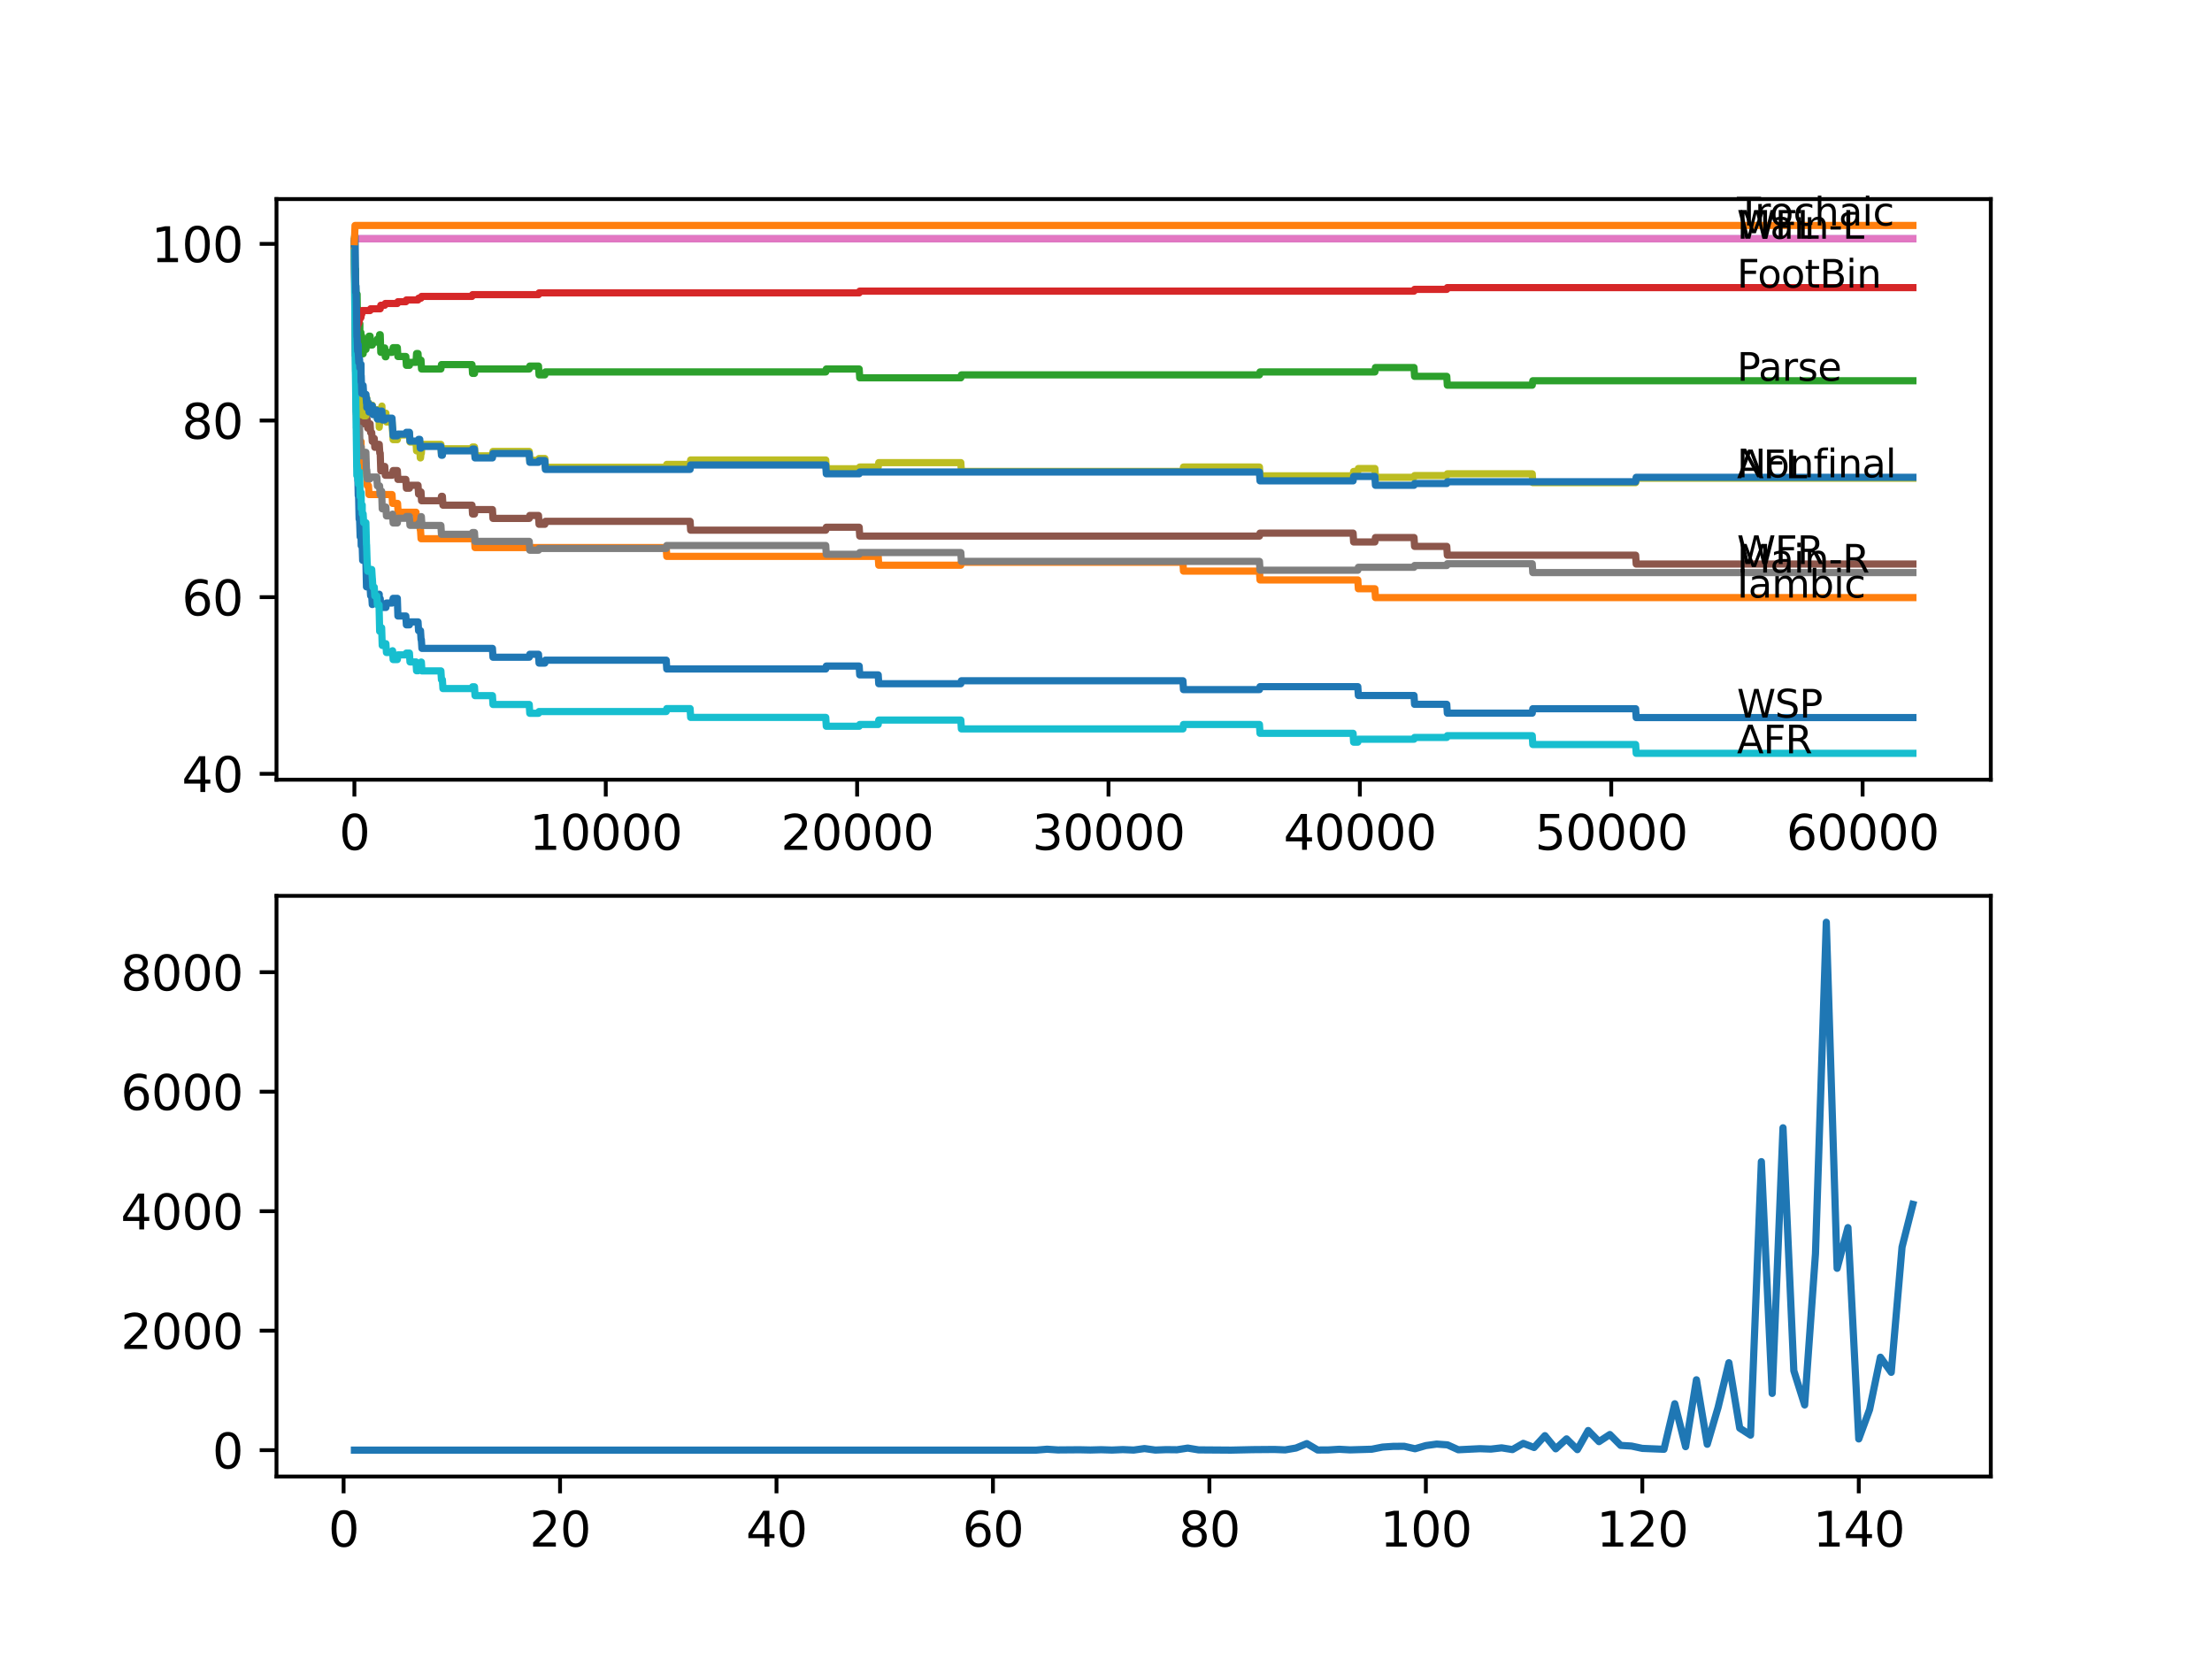 <?xml version="1.0" encoding="utf-8" standalone="no"?>
<!DOCTYPE svg PUBLIC "-//W3C//DTD SVG 1.1//EN"
  "http://www.w3.org/Graphics/SVG/1.1/DTD/svg11.dtd">
<svg xmlns:xlink="http://www.w3.org/1999/xlink" width="460.8pt" height="345.6pt" viewBox="0 0 460.8 345.6" xmlns="http://www.w3.org/2000/svg" version="1.1">
 <defs>
  <style type="text/css">*{stroke-linejoin: round; stroke-linecap: butt}</style>
 </defs>
 <g id="figure_1">
  <g id="patch_1">
   <path d="M 0 345.6 
L 460.8 345.6 
L 460.8 0 
L 0 0 
z
" style="fill: #ffffff"/>
  </g>
  <g id="axes_1">
   <g id="patch_2">
    <path d="M 57.6 162.432 
L 414.72 162.432 
L 414.72 41.472 
L 57.6 41.472 
z
" style="fill: #ffffff"/>
   </g>
   <g id="matplotlib.axis_1">
    <g id="xtick_1">
     <g id="line2d_1">
      <defs>
       <path id="m7c54767201" d="M 0 0 
L 0 3.5 
" style="stroke: #000000; stroke-width: 0.8"/>
      </defs>
      <g>
       <use xlink:href="#m7c54767201" x="73.827" y="162.432" style="stroke: #000000; stroke-width: 0.8"/>
      </g>
     </g>
     <g id="text_1">
      <!-- 0 -->
      <g transform="translate(70.646 177.03)scale(0.1 -0.1)">
       <defs>
        <path id="DejaVuSans-30" d="M 2034 4250 
Q 1547 4250 1301 3770 
Q 1056 3291 1056 2328 
Q 1056 1369 1301 889 
Q 1547 409 2034 409 
Q 2525 409 2770 889 
Q 3016 1369 3016 2328 
Q 3016 3291 2770 3770 
Q 2525 4250 2034 4250 
z
M 2034 4750 
Q 2819 4750 3233 4129 
Q 3647 3509 3647 2328 
Q 3647 1150 3233 529 
Q 2819 -91 2034 -91 
Q 1250 -91 836 529 
Q 422 1150 422 2328 
Q 422 3509 836 4129 
Q 1250 4750 2034 4750 
z
" transform="scale(0.016)"/>
       </defs>
       <use xlink:href="#DejaVuSans-30"/>
      </g>
     </g>
    </g>
    <g id="xtick_2">
     <g id="line2d_2">
      <g>
       <use xlink:href="#m7c54767201" x="126.192" y="162.432" style="stroke: #000000; stroke-width: 0.8"/>
      </g>
     </g>
     <g id="text_2">
      <!-- 10000 -->
      <g transform="translate(110.286 177.03)scale(0.1 -0.1)">
       <defs>
        <path id="DejaVuSans-31" d="M 794 531 
L 1825 531 
L 1825 4091 
L 703 3866 
L 703 4441 
L 1819 4666 
L 2450 4666 
L 2450 531 
L 3481 531 
L 3481 0 
L 794 0 
L 794 531 
z
" transform="scale(0.016)"/>
       </defs>
       <use xlink:href="#DejaVuSans-31"/>
       <use xlink:href="#DejaVuSans-30" x="63.623"/>
       <use xlink:href="#DejaVuSans-30" x="127.246"/>
       <use xlink:href="#DejaVuSans-30" x="190.869"/>
       <use xlink:href="#DejaVuSans-30" x="254.492"/>
      </g>
     </g>
    </g>
    <g id="xtick_3">
     <g id="line2d_3">
      <g>
       <use xlink:href="#m7c54767201" x="178.556" y="162.432" style="stroke: #000000; stroke-width: 0.8"/>
      </g>
     </g>
     <g id="text_3">
      <!-- 20000 -->
      <g transform="translate(162.65 177.03)scale(0.1 -0.1)">
       <defs>
        <path id="DejaVuSans-32" d="M 1228 531 
L 3431 531 
L 3431 0 
L 469 0 
L 469 531 
Q 828 903 1448 1529 
Q 2069 2156 2228 2338 
Q 2531 2678 2651 2914 
Q 2772 3150 2772 3378 
Q 2772 3750 2511 3984 
Q 2250 4219 1831 4219 
Q 1534 4219 1204 4116 
Q 875 4013 500 3803 
L 500 4441 
Q 881 4594 1212 4672 
Q 1544 4750 1819 4750 
Q 2544 4750 2975 4387 
Q 3406 4025 3406 3419 
Q 3406 3131 3298 2873 
Q 3191 2616 2906 2266 
Q 2828 2175 2409 1742 
Q 1991 1309 1228 531 
z
" transform="scale(0.016)"/>
       </defs>
       <use xlink:href="#DejaVuSans-32"/>
       <use xlink:href="#DejaVuSans-30" x="63.623"/>
       <use xlink:href="#DejaVuSans-30" x="127.246"/>
       <use xlink:href="#DejaVuSans-30" x="190.869"/>
       <use xlink:href="#DejaVuSans-30" x="254.492"/>
      </g>
     </g>
    </g>
    <g id="xtick_4">
     <g id="line2d_4">
      <g>
       <use xlink:href="#m7c54767201" x="230.921" y="162.432" style="stroke: #000000; stroke-width: 0.8"/>
      </g>
     </g>
     <g id="text_4">
      <!-- 30000 -->
      <g transform="translate(215.015 177.03)scale(0.1 -0.1)">
       <defs>
        <path id="DejaVuSans-33" d="M 2597 2516 
Q 3050 2419 3304 2112 
Q 3559 1806 3559 1356 
Q 3559 666 3084 287 
Q 2609 -91 1734 -91 
Q 1441 -91 1130 -33 
Q 819 25 488 141 
L 488 750 
Q 750 597 1062 519 
Q 1375 441 1716 441 
Q 2309 441 2620 675 
Q 2931 909 2931 1356 
Q 2931 1769 2642 2001 
Q 2353 2234 1838 2234 
L 1294 2234 
L 1294 2753 
L 1863 2753 
Q 2328 2753 2575 2939 
Q 2822 3125 2822 3475 
Q 2822 3834 2567 4026 
Q 2313 4219 1838 4219 
Q 1578 4219 1281 4162 
Q 984 4106 628 3988 
L 628 4550 
Q 988 4650 1302 4700 
Q 1616 4750 1894 4750 
Q 2613 4750 3031 4423 
Q 3450 4097 3450 3541 
Q 3450 3153 3228 2886 
Q 3006 2619 2597 2516 
z
" transform="scale(0.016)"/>
       </defs>
       <use xlink:href="#DejaVuSans-33"/>
       <use xlink:href="#DejaVuSans-30" x="63.623"/>
       <use xlink:href="#DejaVuSans-30" x="127.246"/>
       <use xlink:href="#DejaVuSans-30" x="190.869"/>
       <use xlink:href="#DejaVuSans-30" x="254.492"/>
      </g>
     </g>
    </g>
    <g id="xtick_5">
     <g id="line2d_5">
      <g>
       <use xlink:href="#m7c54767201" x="283.285" y="162.432" style="stroke: #000000; stroke-width: 0.8"/>
      </g>
     </g>
     <g id="text_5">
      <!-- 40000 -->
      <g transform="translate(267.379 177.03)scale(0.1 -0.1)">
       <defs>
        <path id="DejaVuSans-34" d="M 2419 4116 
L 825 1625 
L 2419 1625 
L 2419 4116 
z
M 2253 4666 
L 3047 4666 
L 3047 1625 
L 3713 1625 
L 3713 1100 
L 3047 1100 
L 3047 0 
L 2419 0 
L 2419 1100 
L 313 1100 
L 313 1709 
L 2253 4666 
z
" transform="scale(0.016)"/>
       </defs>
       <use xlink:href="#DejaVuSans-34"/>
       <use xlink:href="#DejaVuSans-30" x="63.623"/>
       <use xlink:href="#DejaVuSans-30" x="127.246"/>
       <use xlink:href="#DejaVuSans-30" x="190.869"/>
       <use xlink:href="#DejaVuSans-30" x="254.492"/>
      </g>
     </g>
    </g>
    <g id="xtick_6">
     <g id="line2d_6">
      <g>
       <use xlink:href="#m7c54767201" x="335.65" y="162.432" style="stroke: #000000; stroke-width: 0.8"/>
      </g>
     </g>
     <g id="text_6">
      <!-- 50000 -->
      <g transform="translate(319.744 177.03)scale(0.1 -0.1)">
       <defs>
        <path id="DejaVuSans-35" d="M 691 4666 
L 3169 4666 
L 3169 4134 
L 1269 4134 
L 1269 2991 
Q 1406 3038 1543 3061 
Q 1681 3084 1819 3084 
Q 2600 3084 3056 2656 
Q 3513 2228 3513 1497 
Q 3513 744 3044 326 
Q 2575 -91 1722 -91 
Q 1428 -91 1123 -41 
Q 819 9 494 109 
L 494 744 
Q 775 591 1075 516 
Q 1375 441 1709 441 
Q 2250 441 2565 725 
Q 2881 1009 2881 1497 
Q 2881 1984 2565 2268 
Q 2250 2553 1709 2553 
Q 1456 2553 1204 2497 
Q 953 2441 691 2322 
L 691 4666 
z
" transform="scale(0.016)"/>
       </defs>
       <use xlink:href="#DejaVuSans-35"/>
       <use xlink:href="#DejaVuSans-30" x="63.623"/>
       <use xlink:href="#DejaVuSans-30" x="127.246"/>
       <use xlink:href="#DejaVuSans-30" x="190.869"/>
       <use xlink:href="#DejaVuSans-30" x="254.492"/>
      </g>
     </g>
    </g>
    <g id="xtick_7">
     <g id="line2d_7">
      <g>
       <use xlink:href="#m7c54767201" x="388.014" y="162.432" style="stroke: #000000; stroke-width: 0.8"/>
      </g>
     </g>
     <g id="text_7">
      <!-- 60000 -->
      <g transform="translate(372.108 177.03)scale(0.1 -0.1)">
       <defs>
        <path id="DejaVuSans-36" d="M 2113 2584 
Q 1688 2584 1439 2293 
Q 1191 2003 1191 1497 
Q 1191 994 1439 701 
Q 1688 409 2113 409 
Q 2538 409 2786 701 
Q 3034 994 3034 1497 
Q 3034 2003 2786 2293 
Q 2538 2584 2113 2584 
z
M 3366 4563 
L 3366 3988 
Q 3128 4100 2886 4159 
Q 2644 4219 2406 4219 
Q 1781 4219 1451 3797 
Q 1122 3375 1075 2522 
Q 1259 2794 1537 2939 
Q 1816 3084 2150 3084 
Q 2853 3084 3261 2657 
Q 3669 2231 3669 1497 
Q 3669 778 3244 343 
Q 2819 -91 2113 -91 
Q 1303 -91 875 529 
Q 447 1150 447 2328 
Q 447 3434 972 4092 
Q 1497 4750 2381 4750 
Q 2619 4750 2861 4703 
Q 3103 4656 3366 4563 
z
" transform="scale(0.016)"/>
       </defs>
       <use xlink:href="#DejaVuSans-36"/>
       <use xlink:href="#DejaVuSans-30" x="63.623"/>
       <use xlink:href="#DejaVuSans-30" x="127.246"/>
       <use xlink:href="#DejaVuSans-30" x="190.869"/>
       <use xlink:href="#DejaVuSans-30" x="254.492"/>
      </g>
     </g>
    </g>
   </g>
   <g id="matplotlib.axis_2">
    <g id="ytick_1">
     <g id="line2d_8">
      <defs>
       <path id="m8f324539ce" d="M 0 0 
L -3.5 0 
" style="stroke: #000000; stroke-width: 0.8"/>
      </defs>
      <g>
       <use xlink:href="#m8f324539ce" x="57.6" y="161.196" style="stroke: #000000; stroke-width: 0.8"/>
      </g>
     </g>
     <g id="text_8">
      <!-- 40 -->
      <g transform="translate(37.875 164.995)scale(0.1 -0.1)">
       <use xlink:href="#DejaVuSans-34"/>
       <use xlink:href="#DejaVuSans-30" x="63.623"/>
      </g>
     </g>
    </g>
    <g id="ytick_2">
     <g id="line2d_9">
      <g>
       <use xlink:href="#m8f324539ce" x="57.6" y="124.399" style="stroke: #000000; stroke-width: 0.8"/>
      </g>
     </g>
     <g id="text_9">
      <!-- 60 -->
      <g transform="translate(37.875 128.198)scale(0.1 -0.1)">
       <use xlink:href="#DejaVuSans-36"/>
       <use xlink:href="#DejaVuSans-30" x="63.623"/>
      </g>
     </g>
    </g>
    <g id="ytick_3">
     <g id="line2d_10">
      <g>
       <use xlink:href="#m8f324539ce" x="57.6" y="87.601" style="stroke: #000000; stroke-width: 0.8"/>
      </g>
     </g>
     <g id="text_10">
      <!-- 80 -->
      <g transform="translate(37.875 91.4)scale(0.1 -0.1)">
       <defs>
        <path id="DejaVuSans-38" d="M 2034 2216 
Q 1584 2216 1326 1975 
Q 1069 1734 1069 1313 
Q 1069 891 1326 650 
Q 1584 409 2034 409 
Q 2484 409 2743 651 
Q 3003 894 3003 1313 
Q 3003 1734 2745 1975 
Q 2488 2216 2034 2216 
z
M 1403 2484 
Q 997 2584 770 2862 
Q 544 3141 544 3541 
Q 544 4100 942 4425 
Q 1341 4750 2034 4750 
Q 2731 4750 3128 4425 
Q 3525 4100 3525 3541 
Q 3525 3141 3298 2862 
Q 3072 2584 2669 2484 
Q 3125 2378 3379 2068 
Q 3634 1759 3634 1313 
Q 3634 634 3220 271 
Q 2806 -91 2034 -91 
Q 1263 -91 848 271 
Q 434 634 434 1313 
Q 434 1759 690 2068 
Q 947 2378 1403 2484 
z
M 1172 3481 
Q 1172 3119 1398 2916 
Q 1625 2713 2034 2713 
Q 2441 2713 2670 2916 
Q 2900 3119 2900 3481 
Q 2900 3844 2670 4047 
Q 2441 4250 2034 4250 
Q 1625 4250 1398 4047 
Q 1172 3844 1172 3481 
z
" transform="scale(0.016)"/>
       </defs>
       <use xlink:href="#DejaVuSans-38"/>
       <use xlink:href="#DejaVuSans-30" x="63.623"/>
      </g>
     </g>
    </g>
    <g id="ytick_4">
     <g id="line2d_11">
      <g>
       <use xlink:href="#m8f324539ce" x="57.6" y="50.803" style="stroke: #000000; stroke-width: 0.8"/>
      </g>
     </g>
     <g id="text_11">
      <!-- 100 -->
      <g transform="translate(31.512 54.602)scale(0.1 -0.1)">
       <use xlink:href="#DejaVuSans-31"/>
       <use xlink:href="#DejaVuSans-30" x="63.623"/>
       <use xlink:href="#DejaVuSans-30" x="127.246"/>
      </g>
     </g>
    </g>
   </g>
   <g id="line2d_12">
    <path d="M 73.833 50.803 
L 73.838 50.803 
L 73.985 64.602 
L 73.995 63.682 
L 74.021 68.589 
L 74.068 68.589 
L 74.074 68.589 
L 74.225 84.228 
L 74.252 84.228 
L 74.388 97.107 
L 74.393 96.494 
L 74.424 96.494 
L 74.54 99.56 
L 74.55 99.56 
L 74.629 103.24 
L 74.665 102.627 
L 74.686 102.627 
L 74.812 108.146 
L 74.911 108.146 
L 75.032 111.826 
L 75.215 111.826 
L 75.247 113.666 
L 75.325 113.053 
L 75.43 113.053 
L 75.55 116.732 
L 76.221 116.732 
L 76.346 122.252 
L 77.095 122.252 
L 77.21 124.092 
L 77.435 124.092 
L 77.551 125.932 
L 77.561 125.932 
L 77.676 125.319 
L 78.498 125.319 
L 78.614 124.705 
L 78.964 124.705 
L 79.001 123.785 
L 79.006 125.625 
L 79.069 125.625 
L 79.074 125.625 
L 79.19 124.705 
L 79.205 124.705 
L 79.321 126.545 
L 80.389 126.545 
L 80.504 125.625 
L 81.661 125.625 
L 81.776 125.257 
L 81.782 125.257 
L 81.897 124.644 
L 82.771 124.644 
L 82.892 128.324 
L 84.541 128.324 
L 84.656 130.164 
L 85.29 130.164 
L 85.405 129.55 
L 87.081 129.55 
L 87.196 131.39 
L 87.599 131.39 
L 87.715 133.23 
L 87.777 133.23 
L 87.893 135.07 
L 102.581 135.07 
L 102.696 136.91 
L 110.247 136.91 
L 110.362 136.296 
L 112.179 136.296 
L 112.294 138.136 
L 113.499 138.136 
L 113.614 137.523 
L 138.786 137.523 
L 138.901 139.363 
L 172.016 139.363 
L 172.131 138.75 
L 178.981 138.75 
L 179.096 140.59 
L 182.945 140.59 
L 183.06 142.429 
L 200.157 142.429 
L 200.272 141.816 
L 246.426 141.816 
L 246.541 143.656 
L 262.366 143.656 
L 262.481 143.043 
L 282.856 143.043 
L 282.971 144.883 
L 294.565 144.883 
L 294.68 146.722 
L 301.388 146.722 
L 301.503 148.562 
L 319.192 148.562 
L 319.307 147.642 
L 340.734 147.642 
L 340.85 149.482 
L 398.487 149.482 
L 398.487 149.482 
" clip-path="url(#p4080a24b54)" style="fill: none; stroke: #1f77b4; stroke-width: 1.5; stroke-linecap: square"/>
   </g>
   <g id="line2d_13">
    <path d="M 73.833 52.643 
L 73.964 61.689 
L 73.969 59.849 
L 74.021 69.969 
L 74.047 69.969 
L 74.063 69.969 
L 74.079 68.742 
L 74.11 73.894 
L 74.147 72.974 
L 74.152 72.974 
L 74.283 80.947 
L 74.335 80.947 
L 74.461 86.466 
L 74.55 86.466 
L 74.665 88.306 
L 74.686 88.306 
L 74.807 91.986 
L 75.205 91.986 
L 75.33 97.506 
L 76.257 97.506 
L 76.372 99.346 
L 76.404 99.346 
L 76.519 101.185 
L 76.76 101.185 
L 76.875 103.025 
L 81.661 103.025 
L 81.776 104.865 
L 82.818 104.865 
L 82.934 106.705 
L 86.662 106.705 
L 86.777 108.545 
L 87.442 108.545 
L 87.557 110.385 
L 87.599 110.385 
L 87.715 112.225 
L 98.842 112.225 
L 98.957 114.065 
L 138.786 114.065 
L 138.901 115.904 
L 182.945 115.904 
L 183.06 117.744 
L 200.157 117.744 
L 200.272 117.131 
L 246.426 117.131 
L 246.541 118.971 
L 262.366 118.971 
L 262.481 120.811 
L 282.856 120.811 
L 282.971 122.651 
L 286.417 122.651 
L 286.532 124.491 
L 398.487 124.491 
L 398.487 124.491 
" clip-path="url(#p4080a24b54)" style="fill: none; stroke: #ff7f0e; stroke-width: 1.5; stroke-linecap: square"/>
   </g>
   <g id="line2d_14">
    <path d="M 73.833 50.343 
L 73.838 50.343 
L 73.953 58.009 
L 73.854 49.73 
L 73.969 57.396 
L 73.974 57.396 
L 74.063 56.108 
L 74.006 60.401 
L 74.074 57.948 
L 74.205 65.032 
L 74.231 66.872 
L 74.33 61.904 
L 74.388 61.904 
L 74.393 61.291 
L 74.43 64.97 
L 74.477 64.357 
L 74.592 64.357 
L 74.629 66.197 
L 74.702 64.664 
L 74.749 64.664 
L 74.87 68.343 
L 74.901 68.343 
L 74.959 67.424 
L 74.964 69.263 
L 75.006 69.263 
L 75.178 69.263 
L 75.247 71.563 
L 75.294 70.95 
L 75.367 70.03 
L 75.372 71.87 
L 75.398 71.87 
L 75.43 71.87 
L 75.545 73.71 
L 75.645 73.71 
L 75.76 72.79 
L 76.236 72.79 
L 76.351 71.87 
L 76.404 71.87 
L 76.519 70.95 
L 76.76 70.95 
L 76.875 70.03 
L 77.095 70.03 
L 77.21 71.87 
L 77.561 71.87 
L 77.676 71.257 
L 78.498 71.257 
L 78.614 70.643 
L 78.964 70.643 
L 79.08 69.723 
L 79.205 69.723 
L 79.326 73.403 
L 79.556 73.403 
L 79.671 72.483 
L 80.153 72.483 
L 80.268 74.323 
L 80.389 74.323 
L 80.504 73.403 
L 81.661 73.403 
L 81.776 73.035 
L 81.782 73.035 
L 81.897 72.422 
L 82.771 72.422 
L 82.887 74.262 
L 84.541 74.262 
L 84.656 76.102 
L 85.29 76.102 
L 85.405 75.488 
L 86.662 75.488 
L 86.777 73.648 
L 87.081 73.648 
L 87.196 75.488 
L 87.442 75.488 
L 87.557 75.028 
L 87.699 75.028 
L 87.814 76.868 
L 91.846 76.868 
L 91.961 75.948 
L 98.324 75.948 
L 98.439 77.788 
L 98.842 77.788 
L 98.957 76.868 
L 110.247 76.868 
L 110.362 76.255 
L 112.179 76.255 
L 112.294 78.095 
L 113.499 78.095 
L 113.614 77.482 
L 172.016 77.482 
L 172.131 76.868 
L 178.981 76.868 
L 179.096 78.708 
L 200.157 78.708 
L 200.272 78.095 
L 262.366 78.095 
L 262.481 77.482 
L 286.417 77.482 
L 286.532 76.562 
L 294.565 76.562 
L 294.68 78.402 
L 301.388 78.402 
L 301.503 80.241 
L 319.192 80.241 
L 319.307 79.321 
L 398.487 79.321 
L 398.487 79.321 
" clip-path="url(#p4080a24b54)" style="fill: none; stroke: #2ca02c; stroke-width: 1.5; stroke-linecap: square"/>
   </g>
   <g id="line2d_15">
    <path d="M 73.833 50.803 
L 73.969 63.345 
L 73.974 62.885 
L 74.021 61.291 
L 74.026 63.13 
L 74.063 63.13 
L 74.079 66.81 
L 74.178 65.614 
L 74.184 65.614 
L 74.215 67.454 
L 74.294 66.994 
L 74.314 66.994 
L 74.335 68.834 
L 74.424 68.006 
L 74.54 67.638 
L 74.592 67.638 
L 74.707 67.27 
L 74.749 67.27 
L 74.87 66.534 
L 74.959 66.534 
L 75.074 66.166 
L 75.178 66.166 
L 75.299 65.43 
L 75.367 65.43 
L 75.487 64.694 
L 77.095 64.694 
L 77.21 64.326 
L 79.205 64.326 
L 79.326 63.59 
L 80.153 63.59 
L 80.268 63.222 
L 82.771 63.222 
L 82.887 62.855 
L 84.541 62.855 
L 84.656 62.487 
L 87.081 62.487 
L 87.196 62.119 
L 87.699 62.119 
L 87.814 61.751 
L 98.324 61.751 
L 98.439 61.383 
L 112.179 61.383 
L 112.294 61.015 
L 178.981 61.015 
L 179.096 60.647 
L 294.565 60.647 
L 294.68 60.279 
L 301.388 60.279 
L 301.503 59.911 
L 398.487 59.911 
L 398.487 59.911 
" clip-path="url(#p4080a24b54)" style="fill: none; stroke: #d62728; stroke-width: 1.5; stroke-linecap: square"/>
   </g>
   <g id="line2d_16">
    <path d="M 73.833 50.343 
L 73.848 50.343 
L 73.964 49.73 
L 398.487 49.73 
L 398.487 49.73 
" clip-path="url(#p4080a24b54)" style="fill: none; stroke: #9467bd; stroke-width: 1.5; stroke-linecap: square"/>
   </g>
   <g id="line2d_17">
    <path d="M 73.833 50.803 
L 73.838 50.803 
L 73.974 62.763 
L 73.979 62.456 
L 73.995 62.088 
L 74.006 65.768 
L 74.063 63.314 
L 74.199 72.238 
L 74.205 72.238 
L 74.231 74.078 
L 74.32 70.95 
L 74.388 70.95 
L 74.393 70.337 
L 74.43 74.016 
L 74.477 73.403 
L 74.529 73.403 
L 74.629 77.083 
L 74.644 76.47 
L 74.749 75.55 
L 74.87 79.229 
L 74.901 79.229 
L 74.959 78.31 
L 74.964 80.149 
L 75.006 80.149 
L 75.178 80.149 
L 75.247 84.289 
L 75.294 83.676 
L 75.367 82.756 
L 75.372 84.596 
L 75.398 84.596 
L 75.43 84.596 
L 75.55 88.276 
L 75.645 88.276 
L 75.76 87.356 
L 76.236 87.356 
L 76.351 86.436 
L 76.362 86.436 
L 76.404 88.276 
L 76.472 87.356 
L 76.488 87.356 
L 76.603 89.195 
L 76.76 89.195 
L 76.875 88.276 
L 77.095 88.276 
L 77.21 90.115 
L 77.435 90.115 
L 77.551 91.955 
L 77.561 91.955 
L 77.676 91.342 
L 77.964 91.342 
L 78.079 93.182 
L 78.498 93.182 
L 78.614 92.569 
L 79.001 92.569 
L 79.116 94.408 
L 79.205 94.408 
L 79.326 98.088 
L 79.556 98.088 
L 79.671 97.168 
L 80.153 97.168 
L 80.268 99.008 
L 81.661 99.008 
L 81.776 98.64 
L 81.782 98.64 
L 81.897 98.027 
L 82.771 98.027 
L 82.887 99.867 
L 84.541 99.867 
L 84.656 101.707 
L 85.29 101.707 
L 85.405 101.093 
L 87.081 101.093 
L 87.196 102.933 
L 87.442 102.933 
L 87.557 102.473 
L 87.699 102.473 
L 87.814 104.313 
L 91.846 104.313 
L 91.961 103.393 
L 92.155 103.393 
L 92.27 105.233 
L 98.324 105.233 
L 98.439 107.073 
L 98.842 107.073 
L 98.957 106.153 
L 102.581 106.153 
L 102.696 107.993 
L 110.247 107.993 
L 110.362 107.38 
L 112.179 107.38 
L 112.294 109.22 
L 113.499 109.22 
L 113.614 108.606 
L 143.76 108.606 
L 143.875 110.446 
L 172.016 110.446 
L 172.131 109.833 
L 178.981 109.833 
L 179.096 111.673 
L 262.366 111.673 
L 262.481 111.059 
L 281.872 111.059 
L 281.987 112.899 
L 286.417 112.899 
L 286.532 111.979 
L 294.565 111.979 
L 294.68 113.819 
L 301.388 113.819 
L 301.503 115.659 
L 340.734 115.659 
L 340.85 117.499 
L 398.487 117.499 
L 398.487 117.499 
" clip-path="url(#p4080a24b54)" style="fill: none; stroke: #8c564b; stroke-width: 1.5; stroke-linecap: square"/>
   </g>
   <g id="line2d_18">
    <path d="M 73.833 50.343 
L 73.848 50.343 
L 73.964 49.73 
L 398.487 49.73 
L 398.487 49.73 
" clip-path="url(#p4080a24b54)" style="fill: none; stroke: #e377c2; stroke-width: 1.5; stroke-linecap: square"/>
   </g>
   <g id="line2d_19">
    <path d="M 73.833 52.643 
L 74 74.078 
L 74.016 74.078 
L 74.058 73.618 
L 74.079 77.298 
L 74.089 76.47 
L 74.225 86.313 
L 74.252 86.313 
L 74.335 90.851 
L 74.372 90.391 
L 74.393 90.391 
L 74.44 89.655 
L 74.445 91.495 
L 74.493 90.882 
L 74.55 90.882 
L 74.665 89.901 
L 74.749 89.901 
L 74.87 89.165 
L 74.901 89.165 
L 75.027 94.316 
L 75.178 94.316 
L 75.247 93.121 
L 75.252 94.96 
L 75.278 94.96 
L 75.367 94.96 
L 75.487 94.224 
L 76.221 94.224 
L 76.341 97.904 
L 76.404 97.904 
L 76.519 99.744 
L 77.095 99.744 
L 77.21 99.376 
L 78.498 99.376 
L 78.614 101.216 
L 79.074 101.216 
L 79.19 103.056 
L 79.205 103.056 
L 79.326 102.32 
L 79.504 102.32 
L 79.624 106 
L 80.153 106 
L 80.268 105.632 
L 80.389 105.632 
L 80.504 107.472 
L 81.661 107.472 
L 81.776 107.104 
L 81.782 107.104 
L 81.897 108.944 
L 82.771 108.944 
L 82.892 107.962 
L 84.541 107.962 
L 84.656 107.594 
L 85.29 107.594 
L 85.405 109.434 
L 87.081 109.434 
L 87.196 109.066 
L 87.442 109.066 
L 87.557 108.606 
L 87.599 108.606 
L 87.715 107.625 
L 87.777 107.625 
L 87.893 109.465 
L 91.846 109.465 
L 91.961 111.305 
L 98.324 111.305 
L 98.439 110.937 
L 98.842 110.937 
L 98.957 112.777 
L 110.247 112.777 
L 110.362 114.617 
L 112.179 114.617 
L 112.294 114.249 
L 138.786 114.249 
L 138.901 113.635 
L 172.016 113.635 
L 172.131 115.475 
L 178.981 115.475 
L 179.096 115.107 
L 200.157 115.107 
L 200.272 116.947 
L 262.366 116.947 
L 262.481 118.787 
L 282.856 118.787 
L 282.971 118.174 
L 294.565 118.174 
L 294.68 117.806 
L 301.388 117.806 
L 301.503 117.438 
L 319.192 117.438 
L 319.307 119.278 
L 398.487 119.278 
L 398.487 119.278 
" clip-path="url(#p4080a24b54)" style="fill: none; stroke: #7f7f7f; stroke-width: 1.5; stroke-linecap: square"/>
   </g>
   <g id="line2d_20">
    <path d="M 73.833 50.803 
L 73.843 49.423 
L 73.911 55.434 
L 74.063 71.563 
L 74.079 70.337 
L 74.136 75.948 
L 74.152 75.948 
L 74.273 83.768 
L 74.278 83.4 
L 74.32 84.626 
L 74.388 81.407 
L 74.445 84.35 
L 74.503 83.737 
L 74.529 83.737 
L 74.629 81.836 
L 74.639 83.676 
L 74.644 83.676 
L 74.686 85.516 
L 74.754 83.308 
L 74.76 83.308 
L 74.875 82.94 
L 74.901 82.94 
L 74.911 84.78 
L 75 80.732 
L 75.006 80.732 
L 75.178 80.732 
L 75.205 80.364 
L 75.22 84.044 
L 75.247 82.756 
L 75.367 86.436 
L 75.498 84.78 
L 75.645 84.78 
L 75.76 86.62 
L 76.221 86.62 
L 76.236 84.78 
L 76.331 85.7 
L 76.336 85.7 
L 76.404 82.94 
L 76.446 84.78 
L 76.488 84.78 
L 76.603 83.86 
L 76.76 83.86 
L 76.875 85.7 
L 77.095 85.7 
L 77.21 85.332 
L 77.435 85.332 
L 77.551 84.412 
L 77.561 84.412 
L 77.676 86.252 
L 77.964 86.252 
L 78.079 85.332 
L 78.498 85.332 
L 78.614 87.172 
L 78.964 87.172 
L 79.001 89.011 
L 79.074 88.092 
L 79.19 87.172 
L 79.205 87.172 
L 79.326 86.436 
L 79.504 86.436 
L 79.556 84.596 
L 79.614 86.436 
L 80.153 86.436 
L 80.268 86.068 
L 80.389 86.068 
L 80.504 87.908 
L 81.661 87.908 
L 81.776 89.747 
L 81.782 89.747 
L 81.897 91.587 
L 82.771 91.587 
L 82.892 90.606 
L 84.541 90.606 
L 84.656 90.238 
L 85.29 90.238 
L 85.405 92.078 
L 86.662 92.078 
L 86.777 93.918 
L 87.081 93.918 
L 87.196 93.55 
L 87.442 93.55 
L 87.557 95.39 
L 87.599 95.39 
L 87.715 94.408 
L 87.777 94.408 
L 87.893 92.569 
L 91.846 92.569 
L 91.961 94.408 
L 92.155 94.408 
L 92.27 93.489 
L 98.324 93.489 
L 98.439 93.121 
L 98.842 93.121 
L 98.957 94.96 
L 102.581 94.96 
L 102.696 94.041 
L 110.247 94.041 
L 110.362 95.88 
L 112.179 95.88 
L 112.294 95.512 
L 113.499 95.512 
L 113.614 97.352 
L 138.786 97.352 
L 138.901 96.739 
L 143.76 96.739 
L 143.875 95.819 
L 172.016 95.819 
L 172.131 97.659 
L 178.981 97.659 
L 179.096 97.291 
L 182.945 97.291 
L 183.06 96.371 
L 200.157 96.371 
L 200.272 98.211 
L 246.426 98.211 
L 246.541 97.291 
L 262.366 97.291 
L 262.481 99.131 
L 281.872 99.131 
L 281.987 98.211 
L 282.856 98.211 
L 282.971 97.598 
L 286.417 97.598 
L 286.532 99.437 
L 294.565 99.437 
L 294.68 99.07 
L 301.388 99.07 
L 301.503 98.702 
L 319.192 98.702 
L 319.307 100.541 
L 340.734 100.541 
L 340.85 99.621 
L 398.487 99.621 
L 398.487 99.621 
" clip-path="url(#p4080a24b54)" style="fill: none; stroke: #bcbd22; stroke-width: 1.5; stroke-linecap: square"/>
   </g>
   <g id="line2d_21">
    <path d="M 73.833 52.643 
L 74.006 75.09 
L 74.011 75.09 
L 74.152 85.853 
L 74.178 85.485 
L 74.189 89.165 
L 74.205 89.165 
L 74.335 99.07 
L 74.341 98.61 
L 74.383 98.61 
L 74.44 96.954 
L 74.445 98.794 
L 74.493 98.18 
L 74.529 98.18 
L 74.55 100.02 
L 74.639 99.039 
L 74.644 99.039 
L 74.686 100.879 
L 74.754 98.671 
L 74.76 98.671 
L 74.875 98.303 
L 74.901 98.303 
L 75.027 103.455 
L 75.178 103.455 
L 75.231 102.627 
L 75.252 105.938 
L 75.367 105.938 
L 75.456 105.202 
L 75.461 107.042 
L 75.645 107.042 
L 75.76 108.882 
L 76.221 108.882 
L 76.341 113.482 
L 76.362 113.482 
L 76.482 117.162 
L 76.488 117.162 
L 76.603 119.002 
L 77.095 119.002 
L 77.21 118.634 
L 77.435 118.634 
L 77.551 120.473 
L 77.561 120.473 
L 77.676 122.313 
L 77.964 122.313 
L 78.079 124.153 
L 78.498 124.153 
L 78.614 125.993 
L 78.964 125.993 
L 79.09 131.513 
L 79.205 131.513 
L 79.326 130.777 
L 79.504 130.777 
L 79.624 134.457 
L 80.153 134.457 
L 80.268 134.089 
L 80.389 134.089 
L 80.504 135.928 
L 81.661 135.928 
L 81.776 135.561 
L 81.782 135.561 
L 81.897 137.4 
L 82.771 137.4 
L 82.892 136.419 
L 84.541 136.419 
L 84.656 136.051 
L 85.29 136.051 
L 85.405 137.891 
L 86.662 137.891 
L 86.777 139.731 
L 87.081 139.731 
L 87.196 139.363 
L 87.442 139.363 
L 87.557 138.903 
L 87.599 138.903 
L 87.715 137.922 
L 87.777 137.922 
L 87.893 139.762 
L 91.846 139.762 
L 91.961 141.601 
L 92.155 141.601 
L 92.27 143.441 
L 98.324 143.441 
L 98.439 143.073 
L 98.842 143.073 
L 98.957 144.913 
L 102.581 144.913 
L 102.696 146.753 
L 110.247 146.753 
L 110.362 148.593 
L 112.179 148.593 
L 112.294 148.225 
L 138.786 148.225 
L 138.901 147.612 
L 143.76 147.612 
L 143.875 149.452 
L 172.016 149.452 
L 172.131 151.292 
L 178.981 151.292 
L 179.096 150.924 
L 182.945 150.924 
L 183.06 150.004 
L 200.157 150.004 
L 200.272 151.843 
L 246.426 151.843 
L 246.541 150.924 
L 262.366 150.924 
L 262.481 152.763 
L 281.872 152.763 
L 281.987 154.603 
L 282.856 154.603 
L 282.971 153.99 
L 294.565 153.99 
L 294.68 153.622 
L 301.388 153.622 
L 301.503 153.254 
L 319.192 153.254 
L 319.307 155.094 
L 340.734 155.094 
L 340.85 156.934 
L 398.487 156.934 
L 398.487 156.934 
" clip-path="url(#p4080a24b54)" style="fill: none; stroke: #17becf; stroke-width: 1.5; stroke-linecap: square"/>
   </g>
   <g id="line2d_22">
    <path d="M 73.833 50.803 
L 73.838 50.803 
L 73.911 48.994 
L 73.917 50.834 
L 73.964 49.239 
L 73.974 49.239 
L 74.095 60.892 
L 74.115 60.524 
L 74.126 60.524 
L 74.152 59.604 
L 74.21 62.057 
L 74.22 61.597 
L 74.351 70.183 
L 74.388 70.183 
L 74.503 73.127 
L 74.529 73.127 
L 74.629 71.839 
L 74.634 73.679 
L 74.644 73.679 
L 74.749 75.519 
L 74.76 75.151 
L 74.875 74.783 
L 74.901 74.783 
L 74.959 76.623 
L 75.016 76.255 
L 75.178 76.255 
L 75.205 75.887 
L 75.22 79.567 
L 75.247 78.279 
L 75.367 81.959 
L 75.498 80.303 
L 75.645 80.303 
L 75.76 82.143 
L 76.236 82.143 
L 76.351 83.982 
L 76.362 83.982 
L 76.404 83.063 
L 76.409 84.902 
L 76.467 84.902 
L 76.488 84.902 
L 76.603 83.982 
L 76.76 83.982 
L 76.875 85.822 
L 77.095 85.822 
L 77.21 85.454 
L 77.435 85.454 
L 77.551 84.534 
L 77.561 84.534 
L 77.676 86.374 
L 77.964 86.374 
L 78.079 85.454 
L 78.498 85.454 
L 78.614 87.294 
L 79.001 87.294 
L 79.116 86.374 
L 79.205 86.374 
L 79.326 85.638 
L 79.556 85.638 
L 79.671 87.478 
L 80.153 87.478 
L 80.268 87.11 
L 81.661 87.11 
L 81.776 88.95 
L 81.782 88.95 
L 81.897 90.79 
L 82.771 90.79 
L 82.887 90.422 
L 84.541 90.422 
L 84.656 90.054 
L 85.29 90.054 
L 85.405 91.894 
L 87.081 91.894 
L 87.196 91.526 
L 87.442 91.526 
L 87.557 93.366 
L 87.699 93.366 
L 87.814 92.998 
L 91.846 92.998 
L 91.961 94.838 
L 92.155 94.838 
L 92.27 93.918 
L 98.324 93.918 
L 98.439 93.55 
L 98.842 93.55 
L 98.957 95.39 
L 102.581 95.39 
L 102.696 94.47 
L 110.247 94.47 
L 110.362 96.31 
L 112.179 96.31 
L 112.294 95.942 
L 113.499 95.942 
L 113.614 97.782 
L 143.76 97.782 
L 143.875 96.862 
L 172.016 96.862 
L 172.131 98.702 
L 178.981 98.702 
L 179.096 98.334 
L 262.366 98.334 
L 262.481 100.173 
L 281.872 100.173 
L 281.987 99.254 
L 286.417 99.254 
L 286.532 101.093 
L 294.565 101.093 
L 294.68 100.725 
L 301.388 100.725 
L 301.503 100.357 
L 340.734 100.357 
L 340.85 99.437 
L 398.487 99.437 
L 398.487 99.437 
" clip-path="url(#p4080a24b54)" style="fill: none; stroke: #1f77b4; stroke-width: 1.5; stroke-linecap: square"/>
   </g>
   <g id="line2d_23">
    <path d="M 73.833 50.343 
L 73.958 46.97 
L 398.487 46.97 
L 398.487 46.97 
" clip-path="url(#p4080a24b54)" style="fill: none; stroke: #ff7f0e; stroke-width: 1.5; stroke-linecap: square"/>
   </g>
   <g id="patch_3">
    <path d="M 57.6 162.432 
L 57.6 41.472 
" style="fill: none; stroke: #000000; stroke-width: 0.8; stroke-linejoin: miter; stroke-linecap: square"/>
   </g>
   <g id="patch_4">
    <path d="M 414.72 162.432 
L 414.72 41.472 
" style="fill: none; stroke: #000000; stroke-width: 0.8; stroke-linejoin: miter; stroke-linecap: square"/>
   </g>
   <g id="patch_5">
    <path d="M 57.6 162.432 
L 414.72 162.432 
" style="fill: none; stroke: #000000; stroke-width: 0.8; stroke-linejoin: miter; stroke-linecap: square"/>
   </g>
   <g id="patch_6">
    <path d="M 57.6 41.472 
L 414.72 41.472 
" style="fill: none; stroke: #000000; stroke-width: 0.8; stroke-linejoin: miter; stroke-linecap: square"/>
   </g>
   <g id="text_12">
    <!-- WSP -->
    <g transform="translate(361.832 149.482)scale(0.08 -0.08)">
     <defs>
      <path id="DejaVuSans-57" d="M 213 4666 
L 850 4666 
L 1831 722 
L 2809 4666 
L 3519 4666 
L 4500 722 
L 5478 4666 
L 6119 4666 
L 4947 0 
L 4153 0 
L 3169 4050 
L 2175 0 
L 1381 0 
L 213 4666 
z
" transform="scale(0.016)"/>
      <path id="DejaVuSans-53" d="M 3425 4513 
L 3425 3897 
Q 3066 4069 2747 4153 
Q 2428 4238 2131 4238 
Q 1616 4238 1336 4038 
Q 1056 3838 1056 3469 
Q 1056 3159 1242 3001 
Q 1428 2844 1947 2747 
L 2328 2669 
Q 3034 2534 3370 2195 
Q 3706 1856 3706 1288 
Q 3706 609 3251 259 
Q 2797 -91 1919 -91 
Q 1588 -91 1214 -16 
Q 841 59 441 206 
L 441 856 
Q 825 641 1194 531 
Q 1563 422 1919 422 
Q 2459 422 2753 634 
Q 3047 847 3047 1241 
Q 3047 1584 2836 1778 
Q 2625 1972 2144 2069 
L 1759 2144 
Q 1053 2284 737 2584 
Q 422 2884 422 3419 
Q 422 4038 858 4394 
Q 1294 4750 2059 4750 
Q 2388 4750 2728 4690 
Q 3069 4631 3425 4513 
z
" transform="scale(0.016)"/>
      <path id="DejaVuSans-50" d="M 1259 4147 
L 1259 2394 
L 2053 2394 
Q 2494 2394 2734 2622 
Q 2975 2850 2975 3272 
Q 2975 3691 2734 3919 
Q 2494 4147 2053 4147 
L 1259 4147 
z
M 628 4666 
L 2053 4666 
Q 2838 4666 3239 4311 
Q 3641 3956 3641 3272 
Q 3641 2581 3239 2228 
Q 2838 1875 2053 1875 
L 1259 1875 
L 1259 0 
L 628 0 
L 628 4666 
z
" transform="scale(0.016)"/>
     </defs>
     <use xlink:href="#DejaVuSans-57"/>
     <use xlink:href="#DejaVuSans-53" x="98.877"/>
     <use xlink:href="#DejaVuSans-50" x="162.354"/>
    </g>
   </g>
   <g id="text_13">
    <!-- Iambic -->
    <g transform="translate(361.832 124.491)scale(0.08 -0.08)">
     <defs>
      <path id="DejaVuSans-49" d="M 628 4666 
L 1259 4666 
L 1259 0 
L 628 0 
L 628 4666 
z
" transform="scale(0.016)"/>
      <path id="DejaVuSans-61" d="M 2194 1759 
Q 1497 1759 1228 1600 
Q 959 1441 959 1056 
Q 959 750 1161 570 
Q 1363 391 1709 391 
Q 2188 391 2477 730 
Q 2766 1069 2766 1631 
L 2766 1759 
L 2194 1759 
z
M 3341 1997 
L 3341 0 
L 2766 0 
L 2766 531 
Q 2569 213 2275 61 
Q 1981 -91 1556 -91 
Q 1019 -91 701 211 
Q 384 513 384 1019 
Q 384 1609 779 1909 
Q 1175 2209 1959 2209 
L 2766 2209 
L 2766 2266 
Q 2766 2663 2505 2880 
Q 2244 3097 1772 3097 
Q 1472 3097 1187 3025 
Q 903 2953 641 2809 
L 641 3341 
Q 956 3463 1253 3523 
Q 1550 3584 1831 3584 
Q 2591 3584 2966 3190 
Q 3341 2797 3341 1997 
z
" transform="scale(0.016)"/>
      <path id="DejaVuSans-6d" d="M 3328 2828 
Q 3544 3216 3844 3400 
Q 4144 3584 4550 3584 
Q 5097 3584 5394 3201 
Q 5691 2819 5691 2113 
L 5691 0 
L 5113 0 
L 5113 2094 
Q 5113 2597 4934 2840 
Q 4756 3084 4391 3084 
Q 3944 3084 3684 2787 
Q 3425 2491 3425 1978 
L 3425 0 
L 2847 0 
L 2847 2094 
Q 2847 2600 2669 2842 
Q 2491 3084 2119 3084 
Q 1678 3084 1418 2786 
Q 1159 2488 1159 1978 
L 1159 0 
L 581 0 
L 581 3500 
L 1159 3500 
L 1159 2956 
Q 1356 3278 1631 3431 
Q 1906 3584 2284 3584 
Q 2666 3584 2933 3390 
Q 3200 3197 3328 2828 
z
" transform="scale(0.016)"/>
      <path id="DejaVuSans-62" d="M 3116 1747 
Q 3116 2381 2855 2742 
Q 2594 3103 2138 3103 
Q 1681 3103 1420 2742 
Q 1159 2381 1159 1747 
Q 1159 1113 1420 752 
Q 1681 391 2138 391 
Q 2594 391 2855 752 
Q 3116 1113 3116 1747 
z
M 1159 2969 
Q 1341 3281 1617 3432 
Q 1894 3584 2278 3584 
Q 2916 3584 3314 3078 
Q 3713 2572 3713 1747 
Q 3713 922 3314 415 
Q 2916 -91 2278 -91 
Q 1894 -91 1617 61 
Q 1341 213 1159 525 
L 1159 0 
L 581 0 
L 581 4863 
L 1159 4863 
L 1159 2969 
z
" transform="scale(0.016)"/>
      <path id="DejaVuSans-69" d="M 603 3500 
L 1178 3500 
L 1178 0 
L 603 0 
L 603 3500 
z
M 603 4863 
L 1178 4863 
L 1178 4134 
L 603 4134 
L 603 4863 
z
" transform="scale(0.016)"/>
      <path id="DejaVuSans-63" d="M 3122 3366 
L 3122 2828 
Q 2878 2963 2633 3030 
Q 2388 3097 2138 3097 
Q 1578 3097 1268 2742 
Q 959 2388 959 1747 
Q 959 1106 1268 751 
Q 1578 397 2138 397 
Q 2388 397 2633 464 
Q 2878 531 3122 666 
L 3122 134 
Q 2881 22 2623 -34 
Q 2366 -91 2075 -91 
Q 1284 -91 818 406 
Q 353 903 353 1747 
Q 353 2603 823 3093 
Q 1294 3584 2113 3584 
Q 2378 3584 2631 3529 
Q 2884 3475 3122 3366 
z
" transform="scale(0.016)"/>
     </defs>
     <use xlink:href="#DejaVuSans-49"/>
     <use xlink:href="#DejaVuSans-61" x="29.492"/>
     <use xlink:href="#DejaVuSans-6d" x="90.771"/>
     <use xlink:href="#DejaVuSans-62" x="188.184"/>
     <use xlink:href="#DejaVuSans-69" x="251.66"/>
     <use xlink:href="#DejaVuSans-63" x="279.443"/>
    </g>
   </g>
   <g id="text_14">
    <!-- Parse -->
    <g transform="translate(361.832 79.321)scale(0.08 -0.08)">
     <defs>
      <path id="DejaVuSans-72" d="M 2631 2963 
Q 2534 3019 2420 3045 
Q 2306 3072 2169 3072 
Q 1681 3072 1420 2755 
Q 1159 2438 1159 1844 
L 1159 0 
L 581 0 
L 581 3500 
L 1159 3500 
L 1159 2956 
Q 1341 3275 1631 3429 
Q 1922 3584 2338 3584 
Q 2397 3584 2469 3576 
Q 2541 3569 2628 3553 
L 2631 2963 
z
" transform="scale(0.016)"/>
      <path id="DejaVuSans-73" d="M 2834 3397 
L 2834 2853 
Q 2591 2978 2328 3040 
Q 2066 3103 1784 3103 
Q 1356 3103 1142 2972 
Q 928 2841 928 2578 
Q 928 2378 1081 2264 
Q 1234 2150 1697 2047 
L 1894 2003 
Q 2506 1872 2764 1633 
Q 3022 1394 3022 966 
Q 3022 478 2636 193 
Q 2250 -91 1575 -91 
Q 1294 -91 989 -36 
Q 684 19 347 128 
L 347 722 
Q 666 556 975 473 
Q 1284 391 1588 391 
Q 1994 391 2212 530 
Q 2431 669 2431 922 
Q 2431 1156 2273 1281 
Q 2116 1406 1581 1522 
L 1381 1569 
Q 847 1681 609 1914 
Q 372 2147 372 2553 
Q 372 3047 722 3315 
Q 1072 3584 1716 3584 
Q 2034 3584 2315 3537 
Q 2597 3491 2834 3397 
z
" transform="scale(0.016)"/>
      <path id="DejaVuSans-65" d="M 3597 1894 
L 3597 1613 
L 953 1613 
Q 991 1019 1311 708 
Q 1631 397 2203 397 
Q 2534 397 2845 478 
Q 3156 559 3463 722 
L 3463 178 
Q 3153 47 2828 -22 
Q 2503 -91 2169 -91 
Q 1331 -91 842 396 
Q 353 884 353 1716 
Q 353 2575 817 3079 
Q 1281 3584 2069 3584 
Q 2775 3584 3186 3129 
Q 3597 2675 3597 1894 
z
M 3022 2063 
Q 3016 2534 2758 2815 
Q 2500 3097 2075 3097 
Q 1594 3097 1305 2825 
Q 1016 2553 972 2059 
L 3022 2063 
z
" transform="scale(0.016)"/>
     </defs>
     <use xlink:href="#DejaVuSans-50"/>
     <use xlink:href="#DejaVuSans-61" x="55.803"/>
     <use xlink:href="#DejaVuSans-72" x="117.082"/>
     <use xlink:href="#DejaVuSans-73" x="158.195"/>
     <use xlink:href="#DejaVuSans-65" x="210.295"/>
    </g>
   </g>
   <g id="text_15">
    <!-- FootBin -->
    <g transform="translate(361.832 59.911)scale(0.08 -0.08)">
     <defs>
      <path id="DejaVuSans-46" d="M 628 4666 
L 3309 4666 
L 3309 4134 
L 1259 4134 
L 1259 2759 
L 3109 2759 
L 3109 2228 
L 1259 2228 
L 1259 0 
L 628 0 
L 628 4666 
z
" transform="scale(0.016)"/>
      <path id="DejaVuSans-6f" d="M 1959 3097 
Q 1497 3097 1228 2736 
Q 959 2375 959 1747 
Q 959 1119 1226 758 
Q 1494 397 1959 397 
Q 2419 397 2687 759 
Q 2956 1122 2956 1747 
Q 2956 2369 2687 2733 
Q 2419 3097 1959 3097 
z
M 1959 3584 
Q 2709 3584 3137 3096 
Q 3566 2609 3566 1747 
Q 3566 888 3137 398 
Q 2709 -91 1959 -91 
Q 1206 -91 779 398 
Q 353 888 353 1747 
Q 353 2609 779 3096 
Q 1206 3584 1959 3584 
z
" transform="scale(0.016)"/>
      <path id="DejaVuSans-74" d="M 1172 4494 
L 1172 3500 
L 2356 3500 
L 2356 3053 
L 1172 3053 
L 1172 1153 
Q 1172 725 1289 603 
Q 1406 481 1766 481 
L 2356 481 
L 2356 0 
L 1766 0 
Q 1100 0 847 248 
Q 594 497 594 1153 
L 594 3053 
L 172 3053 
L 172 3500 
L 594 3500 
L 594 4494 
L 1172 4494 
z
" transform="scale(0.016)"/>
      <path id="DejaVuSans-42" d="M 1259 2228 
L 1259 519 
L 2272 519 
Q 2781 519 3026 730 
Q 3272 941 3272 1375 
Q 3272 1813 3026 2020 
Q 2781 2228 2272 2228 
L 1259 2228 
z
M 1259 4147 
L 1259 2741 
L 2194 2741 
Q 2656 2741 2882 2914 
Q 3109 3088 3109 3444 
Q 3109 3797 2882 3972 
Q 2656 4147 2194 4147 
L 1259 4147 
z
M 628 4666 
L 2241 4666 
Q 2963 4666 3353 4366 
Q 3744 4066 3744 3513 
Q 3744 3084 3544 2831 
Q 3344 2578 2956 2516 
Q 3422 2416 3680 2098 
Q 3938 1781 3938 1306 
Q 3938 681 3513 340 
Q 3088 0 2303 0 
L 628 0 
L 628 4666 
z
" transform="scale(0.016)"/>
      <path id="DejaVuSans-6e" d="M 3513 2113 
L 3513 0 
L 2938 0 
L 2938 2094 
Q 2938 2591 2744 2837 
Q 2550 3084 2163 3084 
Q 1697 3084 1428 2787 
Q 1159 2491 1159 1978 
L 1159 0 
L 581 0 
L 581 3500 
L 1159 3500 
L 1159 2956 
Q 1366 3272 1645 3428 
Q 1925 3584 2291 3584 
Q 2894 3584 3203 3211 
Q 3513 2838 3513 2113 
z
" transform="scale(0.016)"/>
     </defs>
     <use xlink:href="#DejaVuSans-46"/>
     <use xlink:href="#DejaVuSans-6f" x="53.895"/>
     <use xlink:href="#DejaVuSans-6f" x="115.076"/>
     <use xlink:href="#DejaVuSans-74" x="176.258"/>
     <use xlink:href="#DejaVuSans-42" x="215.467"/>
     <use xlink:href="#DejaVuSans-69" x="284.07"/>
     <use xlink:href="#DejaVuSans-6e" x="311.854"/>
    </g>
   </g>
   <g id="text_16">
    <!-- WFL -->
    <g transform="translate(361.832 49.73)scale(0.08 -0.08)">
     <defs>
      <path id="DejaVuSans-4c" d="M 628 4666 
L 1259 4666 
L 1259 531 
L 3531 531 
L 3531 0 
L 628 0 
L 628 4666 
z
" transform="scale(0.016)"/>
     </defs>
     <use xlink:href="#DejaVuSans-57"/>
     <use xlink:href="#DejaVuSans-46" x="98.877"/>
     <use xlink:href="#DejaVuSans-4c" x="156.396"/>
    </g>
   </g>
   <g id="text_17">
    <!-- WFR -->
    <g transform="translate(361.832 117.499)scale(0.08 -0.08)">
     <defs>
      <path id="DejaVuSans-52" d="M 2841 2188 
Q 3044 2119 3236 1894 
Q 3428 1669 3622 1275 
L 4263 0 
L 3584 0 
L 2988 1197 
Q 2756 1666 2539 1819 
Q 2322 1972 1947 1972 
L 1259 1972 
L 1259 0 
L 628 0 
L 628 4666 
L 2053 4666 
Q 2853 4666 3247 4331 
Q 3641 3997 3641 3322 
Q 3641 2881 3436 2590 
Q 3231 2300 2841 2188 
z
M 1259 4147 
L 1259 2491 
L 2053 2491 
Q 2509 2491 2742 2702 
Q 2975 2913 2975 3322 
Q 2975 3731 2742 3939 
Q 2509 4147 2053 4147 
L 1259 4147 
z
" transform="scale(0.016)"/>
     </defs>
     <use xlink:href="#DejaVuSans-57"/>
     <use xlink:href="#DejaVuSans-46" x="98.877"/>
     <use xlink:href="#DejaVuSans-52" x="156.396"/>
    </g>
   </g>
   <g id="text_18">
    <!-- Main-L -->
    <g transform="translate(361.832 49.73)scale(0.08 -0.08)">
     <defs>
      <path id="DejaVuSans-4d" d="M 628 4666 
L 1569 4666 
L 2759 1491 
L 3956 4666 
L 4897 4666 
L 4897 0 
L 4281 0 
L 4281 4097 
L 3078 897 
L 2444 897 
L 1241 4097 
L 1241 0 
L 628 0 
L 628 4666 
z
" transform="scale(0.016)"/>
      <path id="DejaVuSans-2d" d="M 313 2009 
L 1997 2009 
L 1997 1497 
L 313 1497 
L 313 2009 
z
" transform="scale(0.016)"/>
     </defs>
     <use xlink:href="#DejaVuSans-4d"/>
     <use xlink:href="#DejaVuSans-61" x="86.279"/>
     <use xlink:href="#DejaVuSans-69" x="147.559"/>
     <use xlink:href="#DejaVuSans-6e" x="175.342"/>
     <use xlink:href="#DejaVuSans-2d" x="238.721"/>
     <use xlink:href="#DejaVuSans-4c" x="274.805"/>
    </g>
   </g>
   <g id="text_19">
    <!-- Main-R -->
    <g transform="translate(361.832 119.278)scale(0.08 -0.08)">
     <use xlink:href="#DejaVuSans-4d"/>
     <use xlink:href="#DejaVuSans-61" x="86.279"/>
     <use xlink:href="#DejaVuSans-69" x="147.559"/>
     <use xlink:href="#DejaVuSans-6e" x="175.342"/>
     <use xlink:href="#DejaVuSans-2d" x="238.721"/>
     <use xlink:href="#DejaVuSans-52" x="274.805"/>
    </g>
   </g>
   <g id="text_20">
    <!-- AFL -->
    <g transform="translate(361.832 99.621)scale(0.08 -0.08)">
     <defs>
      <path id="DejaVuSans-41" d="M 2188 4044 
L 1331 1722 
L 3047 1722 
L 2188 4044 
z
M 1831 4666 
L 2547 4666 
L 4325 0 
L 3669 0 
L 3244 1197 
L 1141 1197 
L 716 0 
L 50 0 
L 1831 4666 
z
" transform="scale(0.016)"/>
     </defs>
     <use xlink:href="#DejaVuSans-41"/>
     <use xlink:href="#DejaVuSans-46" x="68.408"/>
     <use xlink:href="#DejaVuSans-4c" x="125.928"/>
    </g>
   </g>
   <g id="text_21">
    <!-- AFR -->
    <g transform="translate(361.832 156.934)scale(0.08 -0.08)">
     <use xlink:href="#DejaVuSans-41"/>
     <use xlink:href="#DejaVuSans-46" x="68.408"/>
     <use xlink:href="#DejaVuSans-52" x="125.928"/>
    </g>
   </g>
   <g id="text_22">
    <!-- Nonfinal -->
    <g transform="translate(361.832 99.437)scale(0.08 -0.08)">
     <defs>
      <path id="DejaVuSans-4e" d="M 628 4666 
L 1478 4666 
L 3547 763 
L 3547 4666 
L 4159 4666 
L 4159 0 
L 3309 0 
L 1241 3903 
L 1241 0 
L 628 0 
L 628 4666 
z
" transform="scale(0.016)"/>
      <path id="DejaVuSans-66" d="M 2375 4863 
L 2375 4384 
L 1825 4384 
Q 1516 4384 1395 4259 
Q 1275 4134 1275 3809 
L 1275 3500 
L 2222 3500 
L 2222 3053 
L 1275 3053 
L 1275 0 
L 697 0 
L 697 3053 
L 147 3053 
L 147 3500 
L 697 3500 
L 697 3744 
Q 697 4328 969 4595 
Q 1241 4863 1831 4863 
L 2375 4863 
z
" transform="scale(0.016)"/>
      <path id="DejaVuSans-6c" d="M 603 4863 
L 1178 4863 
L 1178 0 
L 603 0 
L 603 4863 
z
" transform="scale(0.016)"/>
     </defs>
     <use xlink:href="#DejaVuSans-4e"/>
     <use xlink:href="#DejaVuSans-6f" x="74.805"/>
     <use xlink:href="#DejaVuSans-6e" x="135.986"/>
     <use xlink:href="#DejaVuSans-66" x="199.365"/>
     <use xlink:href="#DejaVuSans-69" x="234.57"/>
     <use xlink:href="#DejaVuSans-6e" x="262.354"/>
     <use xlink:href="#DejaVuSans-61" x="325.732"/>
     <use xlink:href="#DejaVuSans-6c" x="387.012"/>
    </g>
   </g>
   <g id="text_23">
    <!-- Trochaic -->
    <g transform="translate(361.832 46.97)scale(0.08 -0.08)">
     <defs>
      <path id="DejaVuSans-54" d="M -19 4666 
L 3928 4666 
L 3928 4134 
L 2272 4134 
L 2272 0 
L 1638 0 
L 1638 4134 
L -19 4134 
L -19 4666 
z
" transform="scale(0.016)"/>
      <path id="DejaVuSans-68" d="M 3513 2113 
L 3513 0 
L 2938 0 
L 2938 2094 
Q 2938 2591 2744 2837 
Q 2550 3084 2163 3084 
Q 1697 3084 1428 2787 
Q 1159 2491 1159 1978 
L 1159 0 
L 581 0 
L 581 4863 
L 1159 4863 
L 1159 2956 
Q 1366 3272 1645 3428 
Q 1925 3584 2291 3584 
Q 2894 3584 3203 3211 
Q 3513 2838 3513 2113 
z
" transform="scale(0.016)"/>
     </defs>
     <use xlink:href="#DejaVuSans-54"/>
     <use xlink:href="#DejaVuSans-72" x="46.334"/>
     <use xlink:href="#DejaVuSans-6f" x="85.197"/>
     <use xlink:href="#DejaVuSans-63" x="146.379"/>
     <use xlink:href="#DejaVuSans-68" x="201.359"/>
     <use xlink:href="#DejaVuSans-61" x="264.738"/>
     <use xlink:href="#DejaVuSans-69" x="326.018"/>
     <use xlink:href="#DejaVuSans-63" x="353.801"/>
    </g>
   </g>
  </g>
  <g id="axes_2">
   <g id="patch_7">
    <path d="M 57.6 307.584 
L 414.72 307.584 
L 414.72 186.624 
L 57.6 186.624 
z
" style="fill: #ffffff"/>
   </g>
   <g id="matplotlib.axis_3">
    <g id="xtick_8">
     <g id="line2d_24">
      <g>
       <use xlink:href="#m7c54767201" x="71.578" y="307.584" style="stroke: #000000; stroke-width: 0.8"/>
      </g>
     </g>
     <g id="text_24">
      <!-- 0 -->
      <g transform="translate(68.397 322.182)scale(0.1 -0.1)">
       <use xlink:href="#DejaVuSans-30"/>
      </g>
     </g>
    </g>
    <g id="xtick_9">
     <g id="line2d_25">
      <g>
       <use xlink:href="#m7c54767201" x="116.669" y="307.584" style="stroke: #000000; stroke-width: 0.8"/>
      </g>
     </g>
     <g id="text_25">
      <!-- 20 -->
      <g transform="translate(110.307 322.182)scale(0.1 -0.1)">
       <use xlink:href="#DejaVuSans-32"/>
       <use xlink:href="#DejaVuSans-30" x="63.623"/>
      </g>
     </g>
    </g>
    <g id="xtick_10">
     <g id="line2d_26">
      <g>
       <use xlink:href="#m7c54767201" x="161.76" y="307.584" style="stroke: #000000; stroke-width: 0.8"/>
      </g>
     </g>
     <g id="text_26">
      <!-- 40 -->
      <g transform="translate(155.398 322.182)scale(0.1 -0.1)">
       <use xlink:href="#DejaVuSans-34"/>
       <use xlink:href="#DejaVuSans-30" x="63.623"/>
      </g>
     </g>
    </g>
    <g id="xtick_11">
     <g id="line2d_27">
      <g>
       <use xlink:href="#m7c54767201" x="206.851" y="307.584" style="stroke: #000000; stroke-width: 0.8"/>
      </g>
     </g>
     <g id="text_27">
      <!-- 60 -->
      <g transform="translate(200.488 322.182)scale(0.1 -0.1)">
       <use xlink:href="#DejaVuSans-36"/>
       <use xlink:href="#DejaVuSans-30" x="63.623"/>
      </g>
     </g>
    </g>
    <g id="xtick_12">
     <g id="line2d_28">
      <g>
       <use xlink:href="#m7c54767201" x="251.942" y="307.584" style="stroke: #000000; stroke-width: 0.8"/>
      </g>
     </g>
     <g id="text_28">
      <!-- 80 -->
      <g transform="translate(245.579 322.182)scale(0.1 -0.1)">
       <use xlink:href="#DejaVuSans-38"/>
       <use xlink:href="#DejaVuSans-30" x="63.623"/>
      </g>
     </g>
    </g>
    <g id="xtick_13">
     <g id="line2d_29">
      <g>
       <use xlink:href="#m7c54767201" x="297.033" y="307.584" style="stroke: #000000; stroke-width: 0.8"/>
      </g>
     </g>
     <g id="text_29">
      <!-- 100 -->
      <g transform="translate(287.489 322.182)scale(0.1 -0.1)">
       <use xlink:href="#DejaVuSans-31"/>
       <use xlink:href="#DejaVuSans-30" x="63.623"/>
       <use xlink:href="#DejaVuSans-30" x="127.246"/>
      </g>
     </g>
    </g>
    <g id="xtick_14">
     <g id="line2d_30">
      <g>
       <use xlink:href="#m7c54767201" x="342.124" y="307.584" style="stroke: #000000; stroke-width: 0.8"/>
      </g>
     </g>
     <g id="text_30">
      <!-- 120 -->
      <g transform="translate(332.58 322.182)scale(0.1 -0.1)">
       <use xlink:href="#DejaVuSans-31"/>
       <use xlink:href="#DejaVuSans-32" x="63.623"/>
       <use xlink:href="#DejaVuSans-30" x="127.246"/>
      </g>
     </g>
    </g>
    <g id="xtick_15">
     <g id="line2d_31">
      <g>
       <use xlink:href="#m7c54767201" x="387.215" y="307.584" style="stroke: #000000; stroke-width: 0.8"/>
      </g>
     </g>
     <g id="text_31">
      <!-- 140 -->
      <g transform="translate(377.671 322.182)scale(0.1 -0.1)">
       <use xlink:href="#DejaVuSans-31"/>
       <use xlink:href="#DejaVuSans-34" x="63.623"/>
       <use xlink:href="#DejaVuSans-30" x="127.246"/>
      </g>
     </g>
    </g>
   </g>
   <g id="matplotlib.axis_4">
    <g id="ytick_5">
     <g id="line2d_32">
      <g>
       <use xlink:href="#m8f324539ce" x="57.6" y="302.098" style="stroke: #000000; stroke-width: 0.8"/>
      </g>
     </g>
     <g id="text_32">
      <!-- 0 -->
      <g transform="translate(44.237 305.897)scale(0.1 -0.1)">
       <use xlink:href="#DejaVuSans-30"/>
      </g>
     </g>
    </g>
    <g id="ytick_6">
     <g id="line2d_33">
      <g>
       <use xlink:href="#m8f324539ce" x="57.6" y="277.206" style="stroke: #000000; stroke-width: 0.8"/>
      </g>
     </g>
     <g id="text_33">
      <!-- 2000 -->
      <g transform="translate(25.15 281.005)scale(0.1 -0.1)">
       <use xlink:href="#DejaVuSans-32"/>
       <use xlink:href="#DejaVuSans-30" x="63.623"/>
       <use xlink:href="#DejaVuSans-30" x="127.246"/>
       <use xlink:href="#DejaVuSans-30" x="190.869"/>
      </g>
     </g>
    </g>
    <g id="ytick_7">
     <g id="line2d_34">
      <g>
       <use xlink:href="#m8f324539ce" x="57.6" y="252.313" style="stroke: #000000; stroke-width: 0.8"/>
      </g>
     </g>
     <g id="text_34">
      <!-- 4000 -->
      <g transform="translate(25.15 256.112)scale(0.1 -0.1)">
       <use xlink:href="#DejaVuSans-34"/>
       <use xlink:href="#DejaVuSans-30" x="63.623"/>
       <use xlink:href="#DejaVuSans-30" x="127.246"/>
       <use xlink:href="#DejaVuSans-30" x="190.869"/>
      </g>
     </g>
    </g>
    <g id="ytick_8">
     <g id="line2d_35">
      <g>
       <use xlink:href="#m8f324539ce" x="57.6" y="227.42" style="stroke: #000000; stroke-width: 0.8"/>
      </g>
     </g>
     <g id="text_35">
      <!-- 6000 -->
      <g transform="translate(25.15 231.219)scale(0.1 -0.1)">
       <use xlink:href="#DejaVuSans-36"/>
       <use xlink:href="#DejaVuSans-30" x="63.623"/>
       <use xlink:href="#DejaVuSans-30" x="127.246"/>
       <use xlink:href="#DejaVuSans-30" x="190.869"/>
      </g>
     </g>
    </g>
    <g id="ytick_9">
     <g id="line2d_36">
      <g>
       <use xlink:href="#m8f324539ce" x="57.6" y="202.527" style="stroke: #000000; stroke-width: 0.8"/>
      </g>
     </g>
     <g id="text_36">
      <!-- 8000 -->
      <g transform="translate(25.15 206.327)scale(0.1 -0.1)">
       <use xlink:href="#DejaVuSans-38"/>
       <use xlink:href="#DejaVuSans-30" x="63.623"/>
       <use xlink:href="#DejaVuSans-30" x="127.246"/>
       <use xlink:href="#DejaVuSans-30" x="190.869"/>
      </g>
     </g>
    </g>
   </g>
   <g id="line2d_37">
    <path d="M 73.833 302.086 
L 215.869 302.086 
L 218.124 301.899 
L 220.378 302.048 
L 224.887 302.011 
L 227.142 302.061 
L 229.396 301.999 
L 231.651 302.073 
L 233.905 301.974 
L 236.16 302.073 
L 238.415 301.762 
L 240.669 302.073 
L 242.924 301.986 
L 245.178 302.011 
L 247.433 301.663 
L 249.687 302.036 
L 256.451 302.086 
L 260.96 301.986 
L 265.469 301.949 
L 267.724 302.036 
L 269.978 301.65 
L 272.233 300.729 
L 274.487 302.061 
L 276.742 302.048 
L 278.996 301.912 
L 281.251 302.036 
L 285.76 301.899 
L 288.015 301.451 
L 290.269 301.302 
L 292.524 301.289 
L 294.778 301.8 
L 297.033 301.14 
L 299.287 300.829 
L 301.542 300.991 
L 303.796 302.011 
L 308.305 301.787 
L 310.56 301.874 
L 312.815 301.613 
L 315.069 301.974 
L 317.324 300.679 
L 319.578 301.538 
L 321.833 299.074 
L 324.087 301.812 
L 326.342 299.746 
L 328.596 301.986 
L 330.851 298.003 
L 333.105 300.318 
L 335.36 298.837 
L 337.615 301.103 
L 339.869 301.239 
L 342.124 301.725 
L 346.633 301.912 
L 348.887 292.427 
L 351.142 301.364 
L 353.396 287.436 
L 355.651 300.866 
L 357.905 293.212 
L 360.16 283.877 
L 362.415 297.506 
L 364.669 298.962 
L 366.924 241.995 
L 369.178 290.274 
L 371.433 234.938 
L 373.687 285.545 
L 375.942 292.676 
L 378.196 261.187 
L 380.451 192.122 
L 382.705 264.212 
L 384.96 255.736 
L 387.215 299.758 
L 389.469 293.635 
L 391.724 282.732 
L 393.978 285.881 
L 396.233 259.781 
L 398.487 250.894 
L 398.487 250.894 
" clip-path="url(#p5368b8140e)" style="fill: none; stroke: #1f77b4; stroke-width: 1.5; stroke-linecap: square"/>
   </g>
   <g id="patch_8">
    <path d="M 57.6 307.584 
L 57.6 186.624 
" style="fill: none; stroke: #000000; stroke-width: 0.8; stroke-linejoin: miter; stroke-linecap: square"/>
   </g>
   <g id="patch_9">
    <path d="M 414.72 307.584 
L 414.72 186.624 
" style="fill: none; stroke: #000000; stroke-width: 0.8; stroke-linejoin: miter; stroke-linecap: square"/>
   </g>
   <g id="patch_10">
    <path d="M 57.6 307.584 
L 414.72 307.584 
" style="fill: none; stroke: #000000; stroke-width: 0.8; stroke-linejoin: miter; stroke-linecap: square"/>
   </g>
   <g id="patch_11">
    <path d="M 57.6 186.624 
L 414.72 186.624 
" style="fill: none; stroke: #000000; stroke-width: 0.8; stroke-linejoin: miter; stroke-linecap: square"/>
   </g>
  </g>
 </g>
 <defs>
  <clipPath id="p4080a24b54">
   <rect x="57.6" y="41.472" width="357.12" height="120.96"/>
  </clipPath>
  <clipPath id="p5368b8140e">
   <rect x="57.6" y="186.624" width="357.12" height="120.96"/>
  </clipPath>
 </defs>
</svg>
